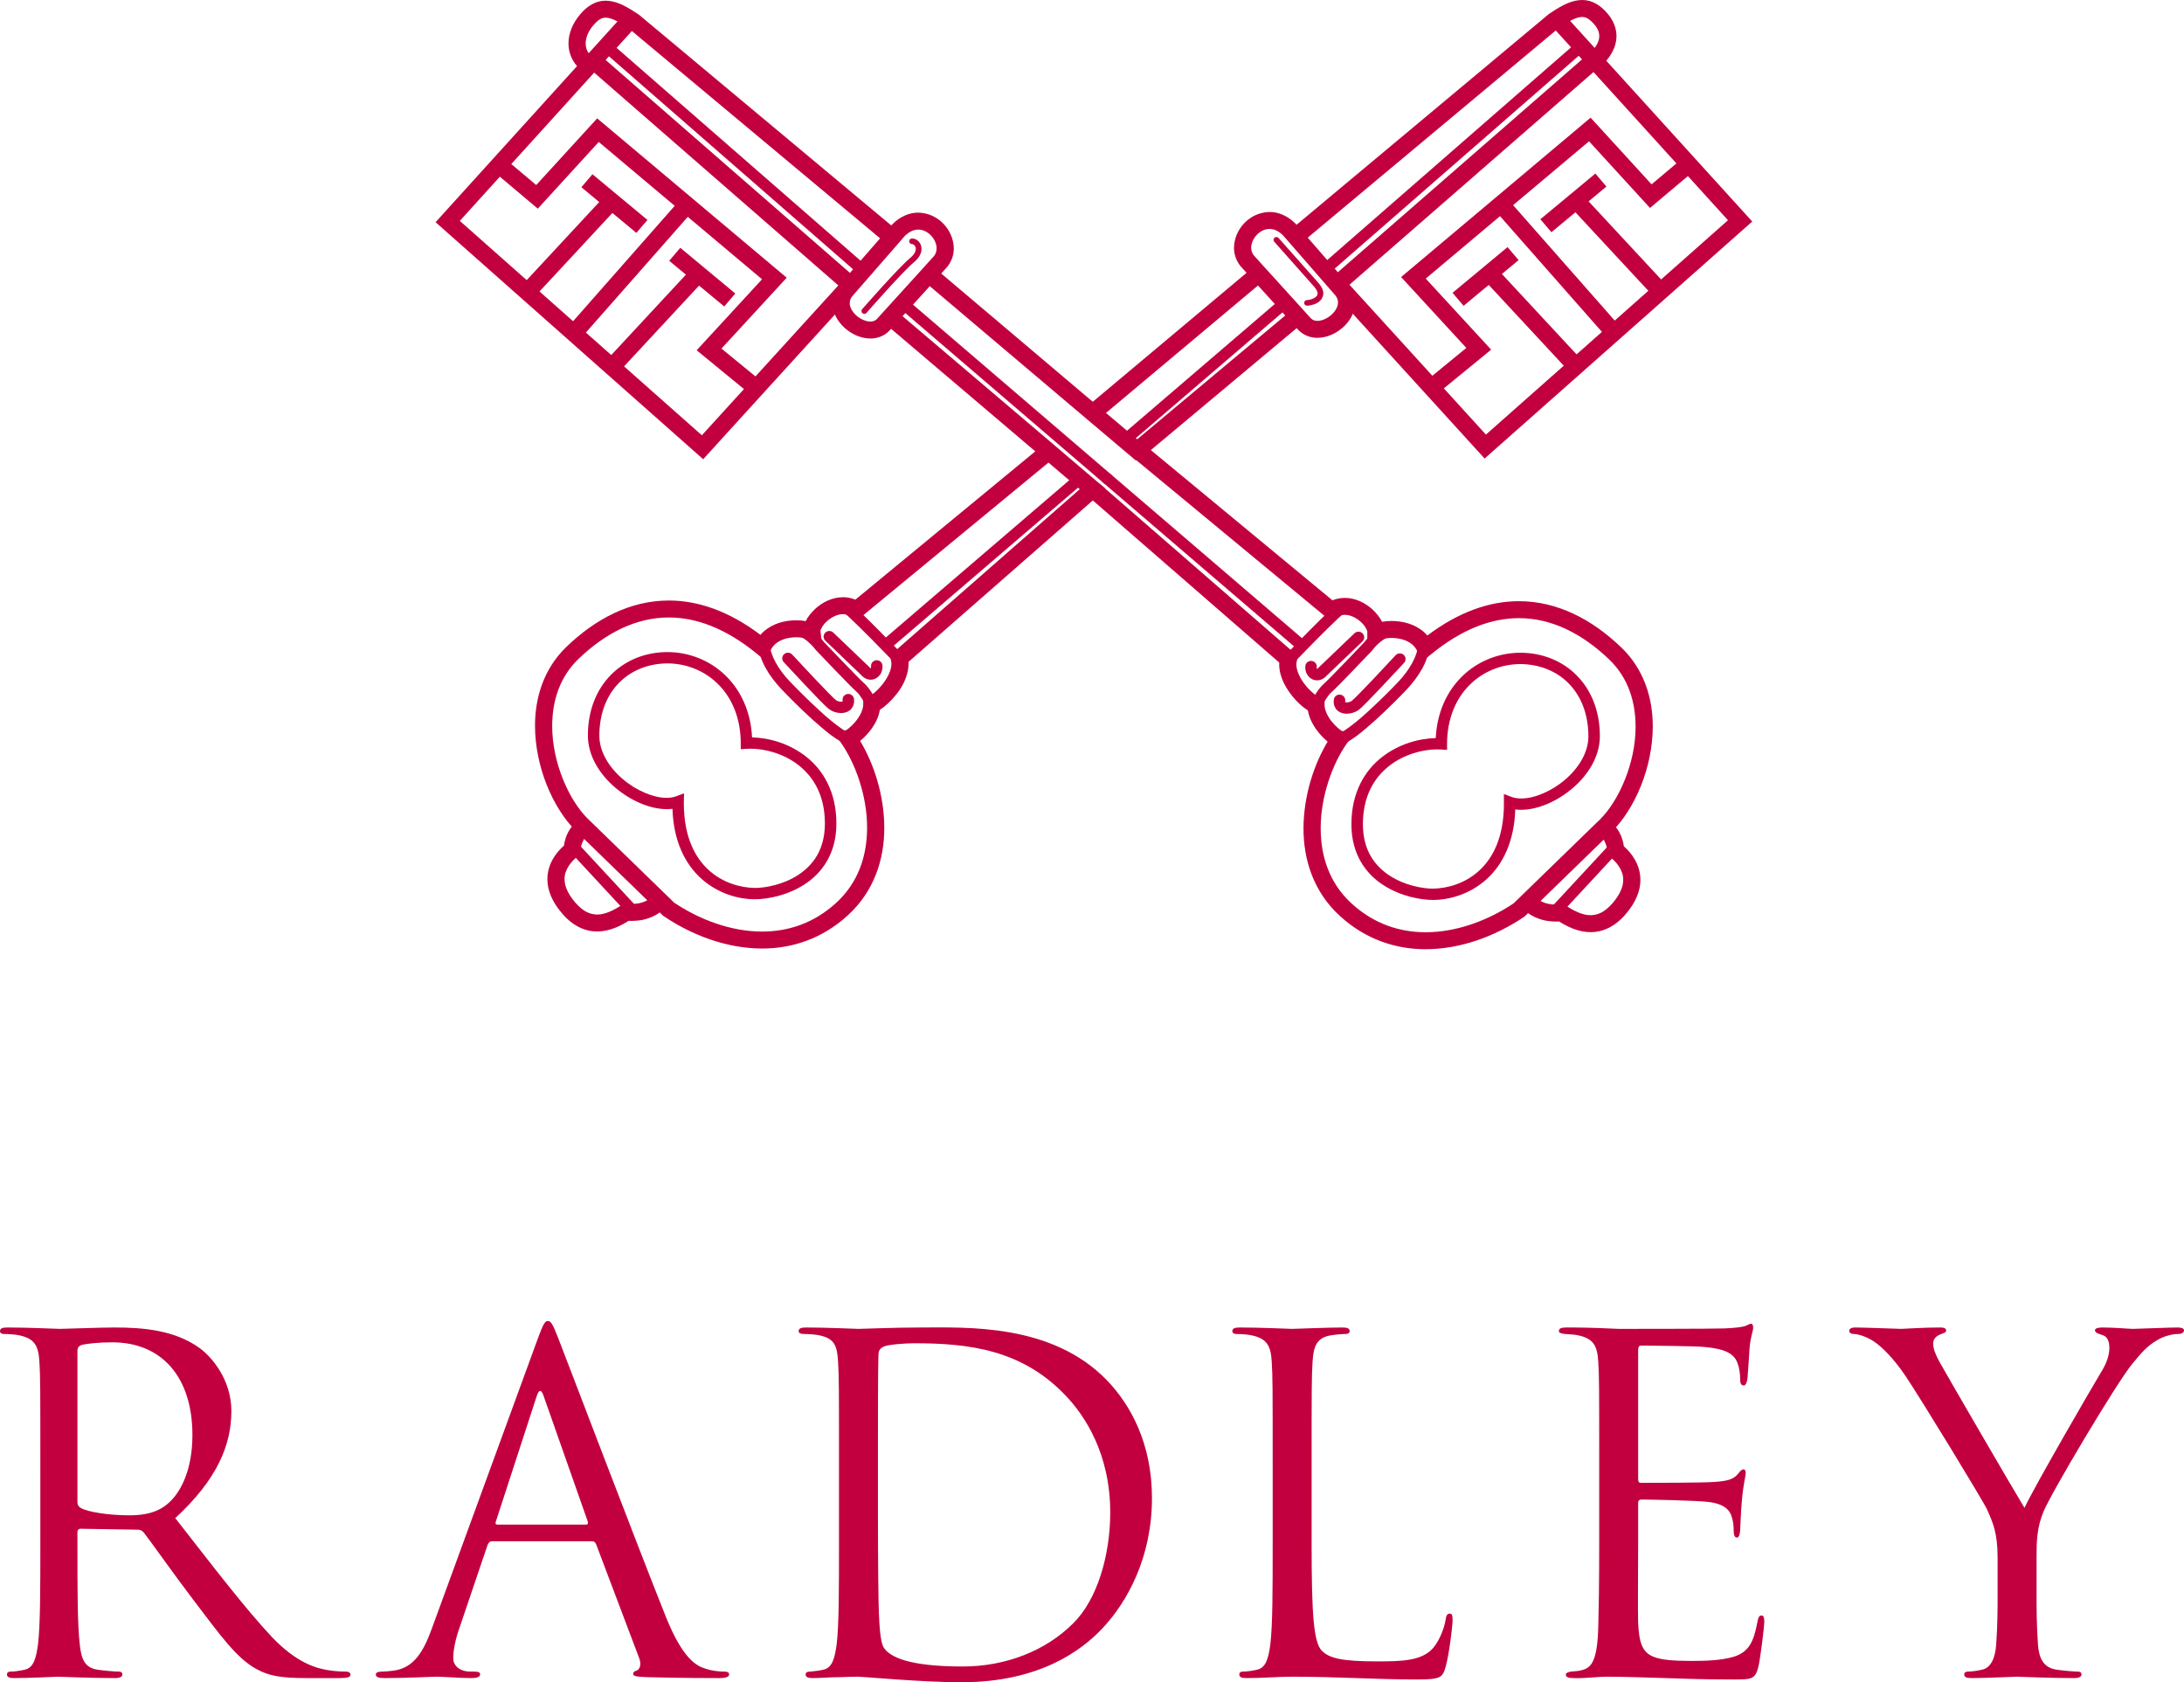 <svg width="155.44px" height="119.707px" viewBox="0 0 155.44 119.707" version="1.1" xmlns="http://www.w3.org/2000/svg" xmlns:xlink="http://www.w3.org/1999/xlink">
    <g id="Page-5" stroke="none" stroke-width="1" fill="none" fill-rule="evenodd">
        <g id="Radley-logo-red" fill="#C20040">
            <g id="Group-103-Copy-3" transform="translate(31, 0)">
                <path d="M23.242,67.496 C20.687,67.493 18.207,66.522 16.245,65.197 L16.2,65.166 L15.563,64.545 L10.126,59.265 L9.996,59.141 C8.35,57.499 7.089,54.593 7.078,51.651 C7.075,49.635 7.703,47.575 9.318,46.025 C11.379,44.042 13.851,42.732 16.604,42.732 C18.69,42.73 20.891,43.491 23.121,45.174 C23.686,44.524 24.534,44.2 25.382,44.15 C25.48,44.142 25.574,44.139 25.666,44.139 C25.893,44.139 26.121,44.158 26.346,44.196 C26.502,43.872 26.749,43.583 27.04,43.307 C27.532,42.868 28.204,42.501 28.995,42.496 C29.187,42.496 29.383,42.52 29.583,42.571 C29.682,42.597 29.78,42.63 29.878,42.67 L43.165,31.721 L43.948,32.647 L30.002,44.14 L29.624,43.897 C29.502,43.819 29.384,43.769 29.269,43.737 C29.176,43.714 29.087,43.703 28.995,43.703 C28.622,43.698 28.188,43.905 27.865,44.199 C27.561,44.452 27.406,44.802 27.394,44.873 L27.492,45.79 L26.593,45.497 C26.286,45.397 25.969,45.346 25.666,45.346 C25.601,45.346 25.538,45.348 25.469,45.354 C24.748,45.398 24.171,45.701 23.907,46.156 C23.881,46.2 23.854,46.252 23.829,46.309 L23.501,47.037 L22.879,46.527 C20.622,44.682 18.527,43.94 16.604,43.939 C14.26,43.938 12.088,45.051 10.171,46.889 C8.84,48.169 8.304,49.867 8.301,51.651 C8.29,54.238 9.492,56.952 10.855,58.281 L10.98,58.401 L16.42,63.685 L16.98,64.23 C18.768,65.432 21.027,66.291 23.242,66.289 C25.084,66.285 26.892,65.717 28.503,64.255 C30.11,62.788 30.71,60.869 30.713,58.902 C30.719,56.607 29.856,54.284 28.875,52.888 L28.347,52.131 L29.211,51.963 C29.213,51.962 29.216,51.96 29.218,51.958 C29.253,51.939 29.311,51.899 29.379,51.846 C29.515,51.74 29.688,51.579 29.85,51.39 C30.181,51.01 30.441,50.515 30.438,50.124 L30.438,50.099 L30.438,49.566 L30.931,49.506 C30.938,49.503 30.946,49.498 30.955,49.493 C31.002,49.468 31.076,49.418 31.16,49.352 C31.33,49.219 31.541,49.017 31.738,48.781 C32.139,48.31 32.453,47.694 32.443,47.239 C32.443,47.155 32.434,47.073 32.415,46.993 L32.335,46.646 L46.431,34.301 L46.5,34.266 L46.507,34.262 L46.801,34.829 L47.184,35.255 L33.662,47.097 C33.665,47.144 33.666,47.192 33.666,47.239 C33.63,48.616 32.633,49.711 31.923,50.296 C31.813,50.375 31.72,50.446 31.623,50.507 C31.446,51.525 30.74,52.283 30.219,52.725 C31.188,54.334 31.933,56.577 31.937,58.902 C31.941,61.104 31.238,63.409 29.332,65.142 C27.502,66.812 25.355,67.496 23.261,67.496 L23.242,67.496 Z" id="Fill-1"></path>
                <path d="M9.023,65.018 C8.277,64.164 7.956,63.321 7.958,62.56 C7.968,61.423 8.622,60.633 9.137,60.172 C9.234,59.485 9.546,58.826 10.131,58.412 L10.792,59.428 C10.67,59.457 10.313,60.101 10.335,60.442 L10.333,60.507 L10.331,60.514 L10.331,60.762 L10.104,60.943 C9.696,61.265 9.17,61.856 9.181,62.56 C9.184,62.988 9.346,63.53 9.953,64.234 C10.553,64.914 11.035,65.068 11.501,65.077 C12.081,65.083 12.719,64.751 13.245,64.404 L13.428,64.285 L13.646,64.307 C13.746,64.318 13.839,64.323 13.928,64.323 C13.98,64.323 14.034,64.32 14.105,64.317 C14.647,64.291 15.035,64.142 15.473,63.776 L16.274,64.688 C15.667,65.215 14.938,65.5 14.165,65.522 C14.09,65.527 14.011,65.53 13.928,65.53 C13.866,65.53 13.803,65.528 13.739,65.525 C13.174,65.877 12.418,66.277 11.501,66.283 C11.493,66.283 11.484,66.283 11.476,66.283 C10.659,66.283 9.771,65.898 9.023,65.018" id="Fill-3"></path>
                <polygon id="Fill-5" points="46.256 29.027 46.378 28.923 58.118 19.08 58.91 20 47.173 29.84 47.055 29.941"></polygon>
                <polygon id="Fill-7" points="49.592 31.546 60.753 22.214 61.543 23.135 50.382 32.468"></polygon>
                <path d="M58.45,16.71 C58.196,16.972 58.047,17.327 58.049,17.626 C58.053,17.864 58.123,18.067 58.326,18.273 L58.341,18.287 L59.046,19.069 L60.919,21.129 L61.799,22.1 L62.292,22.645 C62.422,22.777 62.555,22.827 62.763,22.832 C63.05,22.838 63.457,22.675 63.755,22.405 C64.06,22.137 64.233,21.794 64.228,21.522 C64.226,21.372 64.189,21.228 64.072,21.056 L63.911,20.868 L63.689,20.617 L62.805,19.6 L60.744,17.237 L60.314,16.742 C59.945,16.391 59.634,16.293 59.355,16.29 L59.352,16.29 C59.03,16.29 58.702,16.446 58.45,16.71 M61.388,23.459 L60.888,22.905 L60.007,21.935 L58.134,19.873 L57.45,19.115 C57.024,18.693 56.822,18.145 56.827,17.626 C56.849,16.321 57.914,15.116 59.355,15.083 C59.982,15.08 60.641,15.353 61.193,15.902 L61.21,15.92 L61.673,16.45 L63.732,18.813 L64.614,19.828 L64.838,20.081 L64.377,20.478 L64.843,20.088 L65.038,20.314 L65.055,20.337 C65.322,20.703 65.453,21.122 65.452,21.522 C65.445,22.249 65.065,22.864 64.573,23.303 C64.075,23.74 63.442,24.034 62.763,24.039 C62.757,24.039 62.75,24.039 62.743,24.039 C62.272,24.039 61.765,23.862 61.388,23.459" id="Fill-9"></path>
                <path d="M61.063,16.174 L79.224,1.007 L79.255,0.986 C79.32,0.943 79.392,0.894 79.465,0.846 C80.228,0.344 80.88,0.009 81.605,6.90503556e-05 C82.302,-0.006 82.913,0.375 83.392,0.943 C83.829,1.443 84.051,2.015 84.048,2.566 C84.041,3.448 83.54,4.167 82.948,4.703 L82.123,3.811 C82.573,3.408 82.832,2.949 82.824,2.566 C82.822,2.319 82.743,2.057 82.462,1.727 C82.079,1.299 81.86,1.213 81.605,1.208 C81.325,1.199 80.839,1.382 80.139,1.854 C80.091,1.884 80.033,1.924 79.965,1.97 L61.853,17.095 L61.063,16.174 Z" id="Fill-11"></path>
                <polygon id="Fill-13" points="70.434 27.984 63.947 20.861 64.856 20.054 71.344 27.177 74.757 30.926 83.461 23.22 91.984 15.671 88.731 12.088 82.016 4.69 82.006 4.679 81.089 3.67 79.364 1.77 79.364 1.771 80.275 0.964 82 2.863 82.929 3.886 82.938 3.898 89.642 11.282 93.711 15.763 84.277 24.118 74.663 32.629"></polygon>
                <polygon id="Fill-16" points="70.678 26.955 73.362 24.758 68.719 19.714 75.427 14.075 82.207 8.373 86.546 13.118 88.732 11.278 89.526 12.197 86.434 14.798 82.096 10.054 76.22 14.994 70.473 19.825 75.128 24.881 71.459 27.884"></polygon>
                <polygon id="Fill-18" points="83.407 24.065 75.369 14.937 75.263 14.821 76.173 14.014 76.285 14.138 84.336 23.28 84.401 23.356 84.402 23.356 83.466 24.134"></polygon>
                <polygon id="Fill-20" points="72.379 20.837 76.295 17.585 77.082 18.509 73.168 21.761"></polygon>
                <polygon id="Fill-22" points="78.63 15.601 80.788 13.811 82.545 12.35 83.333 13.274 81.575 14.735 79.418 16.525"></polygon>
                <polygon id="Fill-24" points="74.724 20.025 75.626 19.209 81.596 25.635 80.694 26.451"></polygon>
                <polygon id="Fill-26" points="80.729 14.678 80.448 14.373 81.353 13.561 81.632 13.864 87.318 19.986 86.416 20.801"></polygon>
                <polygon id="Fill-28" points="63.956 19.598 81.967 3.904 82.777 4.81 64.765 20.504"></polygon>
                <path d="M17.671,57.05 C17.67,57.095 17.67,57.143 17.67,57.193 C17.691,61.842 20.709,63.155 22.727,63.185 C23.446,63.188 24.74,62.957 25.796,62.269 C26.854,61.575 27.702,60.488 27.71,58.606 C27.706,56.593 26.908,55.302 25.853,54.463 C24.798,53.627 23.45,53.275 22.421,53.276 C22.33,53.276 22.241,53.28 22.154,53.285 L21.721,53.312 L21.721,52.884 C21.709,49.261 19.191,47.217 16.506,47.206 C13.81,47.223 11.675,49.113 11.656,52.333 C11.652,53.487 12.346,54.606 13.322,55.436 C14.29,56.268 15.53,56.779 16.444,56.773 C16.699,56.773 16.928,56.736 17.119,56.664 L17.685,56.453 L17.671,57.05 Z M18.897,62.508 C17.772,61.491 16.935,59.874 16.86,57.552 C16.724,57.57 16.585,57.578 16.444,57.578 C15.247,57.572 13.89,56.978 12.788,56.045 C11.694,55.112 10.845,53.81 10.841,52.333 C10.84,50.535 11.466,49.041 12.497,48.006 C13.527,46.97 14.953,46.4 16.506,46.401 C18.064,46.401 19.575,47.008 20.696,48.127 C21.74,49.169 22.436,50.655 22.526,52.473 C23.713,52.497 25.163,52.892 26.362,53.834 C27.597,54.8 28.532,56.374 28.526,58.606 C28.534,60.748 27.483,62.152 26.243,62.943 C25.001,63.741 23.6,63.987 22.727,63.99 C21.539,63.989 20.079,63.579 18.897,62.508 L18.897,62.508 Z" id="Fill-30"></path>
                <path d="M26.81,51.188 C25.896,50.358 25.005,49.451 24.595,49.018 C23.762,48.126 23.013,46.983 22.996,45.907 C22.996,45.884 22.996,45.865 22.997,45.846 L22.997,45.847 L23.812,45.878 C23.812,45.889 23.812,45.898 23.812,45.907 C23.794,46.58 24.428,47.682 25.191,48.468 C25.588,48.888 26.472,49.787 27.363,50.596 C28.229,51.403 29.219,52.131 29.462,52.152 L29.295,52.94 C28.6,52.766 27.752,52.02 26.81,51.188" id="Fill-32"></path>
                <path d="M30.688,50.307 C30.565,50.057 30.187,49.403 29.971,49.231 C29.517,48.839 27.089,46.279 27.079,46.269 L27.059,46.248 L27.045,46.231 C27.045,46.231 27.001,46.17 26.911,46.065 C26.82,45.962 26.688,45.821 26.531,45.684 C26.216,45.404 25.8,45.165 25.465,45.173 L25.465,45.142 L25.468,45.172 L25.394,44.371 C25.436,44.367 25.458,44.368 25.465,44.368 C26.677,44.414 27.495,45.501 27.672,45.72 L27.673,45.719 C27.675,45.721 28.288,46.365 28.952,47.054 C29.61,47.738 30.343,48.487 30.507,48.624 C30.927,49 31.259,49.657 31.419,49.951 C31.453,50.022 31.474,50.068 31.475,50.07 L30.732,50.402 C30.732,50.402 30.713,50.361 30.688,50.307" id="Fill-34"></path>
                <path d="M31.734,46.201 C30.857,45.296 29.416,43.859 29.13,43.653 L29.619,43.008 C30.05,43.333 31.415,44.713 32.321,45.641 C32.775,46.101 33.098,46.436 33.099,46.438 L32.508,46.992 C32.507,46.991 32.188,46.66 31.734,46.201" id="Fill-36"></path>
                <path d="M28.031,50.482 C27.753,50.275 27.096,49.582 26.377,48.826 C25.673,48.082 24.968,47.319 24.782,47.121 L24.782,47.121 C24.628,46.96 24.638,46.704 24.802,46.553 C24.967,46.402 25.226,46.411 25.379,46.574 C25.572,46.778 26.272,47.535 26.973,48.277 C27.658,49.007 28.406,49.766 28.507,49.828 C28.576,49.881 28.747,49.939 28.861,49.935 C28.917,49.936 28.956,49.925 28.967,49.919 C28.969,49.912 28.972,49.899 28.972,49.874 C28.972,49.861 28.971,49.842 28.969,49.821 C28.947,49.599 29.111,49.402 29.335,49.381 C29.559,49.36 29.758,49.52 29.781,49.742 C29.785,49.784 29.787,49.828 29.787,49.874 C29.793,50.136 29.674,50.401 29.476,50.549 C29.28,50.698 29.06,50.739 28.861,50.74 C28.557,50.737 28.272,50.648 28.031,50.482" id="Fill-38"></path>
                <path d="M30.286,48.027 L27.741,45.591 C27.579,45.436 27.575,45.182 27.732,45.023 C27.888,44.863 28.147,44.859 28.308,45.014 L30.89,47.484 L30.906,47.504 C30.957,47.561 30.967,47.561 30.969,47.56 C30.969,47.559 30.969,47.559 30.97,47.56 L30.968,47.555 C30.977,47.544 30.996,47.515 30.996,47.454 C30.996,47.442 30.996,47.43 30.995,47.419 C30.974,47.198 31.14,47.002 31.364,46.982 C31.589,46.963 31.786,47.126 31.807,47.347 C31.811,47.384 31.811,47.419 31.811,47.454 C31.811,47.928 31.466,48.362 30.97,48.365 L30.965,48.365 C30.709,48.365 30.46,48.234 30.286,48.027" id="Fill-40"></path>
                <path d="M63.178,19.288 C63.029,19.121 63.045,18.867 63.214,18.72 L81.25,2.99 C81.418,2.842 81.676,2.857 81.825,3.024 C81.975,3.191 81.959,3.445 81.791,3.593 L63.755,19.323 C63.677,19.39 63.58,19.423 63.485,19.423 C63.372,19.423 63.259,19.378 63.178,19.288" id="Fill-42"></path>
                <path d="M48.835,31.506 C48.688,31.338 48.706,31.084 48.876,30.938 L59.942,21.45 C60.112,21.304 60.371,21.322 60.518,21.49 C60.665,21.657 60.647,21.911 60.477,22.057 L49.41,31.546 C49.333,31.612 49.238,31.645 49.143,31.645 C49.029,31.645 48.916,31.598 48.835,31.506" id="Fill-44"></path>
                <path d="M31.799,46.11 C31.65,45.942 31.669,45.688 31.839,45.542 L45.617,33.729 L45.641,33.709 C45.814,33.567 46.072,33.591 46.215,33.762 C46.359,33.933 46.335,34.187 46.162,34.328 L46.144,34.342 L32.374,46.149 C32.297,46.216 32.201,46.248 32.107,46.248 C31.992,46.248 31.879,46.201 31.799,46.11" id="Fill-46"></path>
                <path d="M13.893,65.264 L13.827,65.192 L9.676,60.717 L9.676,60.717 C9.524,60.553 9.535,60.299 9.701,60.148 C9.867,59.998 10.125,60.01 10.278,60.173 L14.432,64.651 L14.502,64.728 C14.651,64.894 14.637,65.148 14.469,65.296 C14.391,65.365 14.294,65.399 14.197,65.399 C14.085,65.399 13.973,65.353 13.893,65.264" id="Fill-48"></path>
                <path d="M61.821,21.553 C61.821,21.441 61.912,21.351 62.024,21.351 C62.119,21.353 62.344,21.31 62.511,21.221 C62.686,21.128 62.779,21.021 62.778,20.887 C62.779,20.786 62.724,20.621 62.523,20.392 C61.683,19.44 59.692,17.201 59.689,17.198 C59.616,17.115 59.623,16.988 59.708,16.914 C59.792,16.842 59.921,16.849 59.996,16.933 C59.996,16.933 61.99,19.173 62.832,20.128 C63.067,20.398 63.184,20.648 63.185,20.887 C63.134,21.591 62.347,21.739 62.024,21.754 C61.912,21.754 61.821,21.663 61.821,21.553" id="Fill-50"></path>
                <path d="M64.378,65.191 C62.471,63.457 61.769,61.153 61.773,58.95 C61.777,56.627 62.52,54.384 63.491,52.774 C63.31,52.625 63.117,52.439 62.927,52.217 C62.564,51.79 62.201,51.231 62.085,50.554 C61.989,50.493 61.897,50.422 61.789,50.344 C61.543,50.151 61.279,49.898 61.028,49.598 C60.533,48.995 60.054,48.207 60.044,47.288 C60.044,47.241 60.046,47.194 60.048,47.147 L46.525,35.389 L47.333,34.484 L61.379,46.695 L61.294,47.049 C61.276,47.121 61.267,47.201 61.267,47.288 C61.26,47.714 61.53,48.282 61.898,48.739 C62.214,49.156 62.655,49.493 62.771,49.553 L63.272,49.614 L63.272,50.148 L63.272,50.163 C63.271,50.539 63.497,50.996 63.801,51.366 C64.052,51.689 64.399,51.953 64.495,52.011 L65.365,52.18 L64.835,52.937 C63.853,54.332 62.991,56.656 62.996,58.95 C63,60.918 63.6,62.837 65.207,64.303 C66.818,65.766 68.626,66.333 70.467,66.337 C72.682,66.34 74.94,65.481 76.728,64.28 L77.291,63.733 L82.734,58.445 L82.849,58.336 C84.216,57 85.419,54.285 85.408,51.697 C85.405,49.913 84.87,48.217 83.54,46.938 C81.622,45.099 79.449,43.986 77.107,43.987 C75.183,43.988 73.088,44.729 70.832,46.575 L70.21,47.083 L69.882,46.357 C69.857,46.301 69.83,46.248 69.802,46.202 C69.54,45.749 68.963,45.446 68.23,45.401 C68.171,45.396 68.109,45.395 68.043,45.395 C67.741,45.395 67.425,45.446 67.117,45.546 L66.314,45.807 L66.314,44.972 L66.314,44.934 C66.329,44.916 66.176,44.524 65.845,44.247 C65.521,43.953 65.087,43.746 64.714,43.751 C64.625,43.751 64.534,43.762 64.449,43.784 C64.327,43.817 64.209,43.867 64.087,43.945 L63.707,44.188 L49.672,32.579 L50.457,31.653 L63.834,42.718 C63.932,42.678 64.032,42.645 64.133,42.618 C64.328,42.568 64.523,42.544 64.714,42.544 C65.505,42.549 66.177,42.916 66.67,43.355 C66.961,43.632 67.207,43.92 67.362,44.244 C67.589,44.207 67.817,44.187 68.043,44.187 C68.136,44.187 68.23,44.19 68.317,44.197 C69.176,44.248 70.027,44.573 70.589,45.222 C72.82,43.539 75.02,42.778 77.107,42.779 C79.859,42.78 82.33,44.091 84.392,46.073 C86.008,47.622 86.634,49.681 86.632,51.697 C86.621,54.64 85.358,57.547 83.707,59.197 L83.588,59.31 L78.149,64.594 L77.511,65.214 L77.466,65.245 C75.503,66.571 73.023,67.542 70.467,67.545 L70.452,67.545 C68.357,67.545 66.207,66.861 64.378,65.191" id="Fill-52"></path>
                <path d="M82.206,66.332 C81.288,66.325 80.532,65.924 79.966,65.572 C79.898,65.575 79.829,65.578 79.759,65.578 C79.685,65.578 79.614,65.575 79.561,65.571 C78.774,65.548 78.041,65.264 77.436,64.734 L78.24,63.826 C78.671,64.189 79.064,64.34 79.62,64.366 C79.666,64.368 79.713,64.37 79.759,64.37 C79.853,64.37 79.959,64.364 80.073,64.355 L80.284,64.336 L80.462,64.452 C80.988,64.799 81.626,65.132 82.206,65.124 C82.674,65.116 83.156,64.962 83.759,64.282 C84.363,63.579 84.526,63.035 84.528,62.609 C84.539,61.905 84.015,61.313 83.606,60.991 L83.379,60.809 L83.379,60.565 L83.377,60.554 L83.375,60.491 C83.398,60.151 83.043,59.509 82.919,59.476 L83.579,58.461 C84.165,58.875 84.476,59.533 84.574,60.22 C85.089,60.682 85.743,61.472 85.752,62.609 C85.754,63.369 85.432,64.212 84.689,65.067 C83.939,65.946 83.05,66.332 82.232,66.332 L82.206,66.332 Z" id="Fill-54"></path>
                <polygon id="Fill-56" points="49.637 32.598 49.545 32.518 48.672 31.781 46.376 29.841 34.8 20.047 35.595 19.13 47.171 28.925 49.467 30.864 50.345 31.605 50.439 31.686 50.642 31.859 50.643 31.859 49.845 32.774"></polygon>
                <polygon id="Fill-58" points="46.539 35.394 46.379 35.261 45.478 34.496 43.219 32.573 32.164 23.181 32.962 22.266 44.017 31.658 46.275 33.581 47.172 34.342 47.335 34.477 47.648 34.747 47.649 34.747 46.846 35.657"></polygon>
                <path d="M29.478,21.569 C29.473,21.842 29.647,22.185 29.952,22.454 C30.25,22.723 30.657,22.886 30.946,22.88 C31.154,22.876 31.287,22.825 31.409,22.704 L31.912,22.147 L32.793,21.177 L34.663,19.118 L35.371,18.334 L35.384,18.32 C35.587,18.116 35.657,17.913 35.661,17.674 C35.663,17.375 35.514,17.019 35.26,16.757 C35.007,16.492 34.679,16.336 34.356,16.337 C34.075,16.341 33.764,16.437 33.397,16.79 L32.966,17.286 L30.906,19.649 L30.018,20.666 L29.798,20.918 L29.334,20.526 L29.796,20.921 L29.632,21.107 C29.516,21.278 29.48,21.422 29.478,21.569 L29.478,21.569 Z M30.946,24.088 C30.266,24.082 29.633,23.788 29.134,23.351 C28.642,22.912 28.26,22.297 28.255,21.569 C28.254,21.169 28.385,20.751 28.652,20.385 L28.669,20.361 L28.687,20.34 L28.871,20.131 L28.871,20.131 L29.09,19.878 L29.979,18.861 L32.038,16.499 L32.502,15.967 L32.517,15.952 C33.068,15.4 33.728,15.126 34.356,15.13 C35.797,15.163 36.86,16.369 36.884,17.674 C36.887,18.192 36.687,18.742 36.26,19.163 L35.575,19.922 L33.704,21.983 L32.823,22.952 L32.311,23.519 C31.943,23.911 31.435,24.089 30.962,24.088 L30.946,24.088 Z" id="Fill-60"></path>
                <path d="M13.738,2.012 C13.667,1.963 13.603,1.92 13.531,1.877 C12.855,1.425 12.378,1.248 12.105,1.257 C11.851,1.262 11.632,1.347 11.248,1.776 C10.849,2.236 10.684,2.701 10.684,3.088 C10.687,3.457 10.819,3.765 11.11,4.031 L10.287,4.924 C9.747,4.444 9.457,3.775 9.461,3.088 C9.461,2.362 9.765,1.629 10.319,0.991 C10.798,0.425 11.409,0.043 12.105,0.049 C12.819,0.058 13.46,0.385 14.186,0.858 C14.293,0.921 14.384,0.986 14.466,1.042 L14.491,1.06 L32.648,16.222 L32.649,16.222 L31.858,17.143 L13.738,2.012 Z" id="Fill-62"></path>
                <polygon id="Fill-64" points="9.434 24.166 0 15.812 4.065 11.327 10.461 4.271 10.781 3.914 11.698 2.904 13.313 1.122 14.226 1.927 12.61 3.71 11.694 4.717 11.374 5.073 4.976 12.132 1.726 15.718 10.25 23.267 18.953 30.974 22.367 27.226 28.854 20.103 29.764 20.909 23.276 28.032 19.047 32.678"></polygon>
                <polygon id="Fill-67" points="18.583 24.925 23.236 19.873 17.49 15.042 11.614 10.102 7.276 14.848 4.185 12.245 4.978 11.326 7.164 13.167 11.503 8.422 18.284 14.123 24.992 19.762 20.349 24.803 23.033 27.003 22.251 27.932"></polygon>
                <polygon id="Fill-69" points="9.308 23.405 9.381 23.321 17.432 14.179 17.538 14.063 18.449 14.869 18.349 14.978 10.311 24.105 10.245 24.181 10.245 24.182"></polygon>
                <polygon id="Fill-71" points="16.629 18.557 17.417 17.634 21.332 20.885 20.544 21.809"></polygon>
                <polygon id="Fill-73" points="12.135 14.782 10.378 13.322 11.166 12.399 12.924 13.859 15.08 15.65 15.081 15.65 14.293 16.573"></polygon>
                <polygon id="Fill-75" points="12.115 25.684 18.085 19.257 18.987 20.072 13.017 26.499"></polygon>
                <polygon id="Fill-77" points="6.394 20.033 12.076 13.915 12.358 13.609 12.358 13.61 13.264 14.421 12.98 14.729 7.296 20.85"></polygon>
                <polygon id="Fill-79" points="10.934 4.858 11.743 3.953 29.755 19.647 28.945 20.552"></polygon>
                <path d="M67.857,54.511 C66.802,55.35 66.005,56.641 66,58.654 C66.008,60.536 66.857,61.623 67.915,62.317 C68.97,63.005 70.264,63.237 70.984,63.234 C73.001,63.204 76.015,61.891 76.037,57.237 C76.037,57.189 76.036,57.138 76.036,57.085 L76.036,56.502 L76.588,56.709 C76.78,56.781 77.009,56.819 77.268,56.819 C78.182,56.825 79.421,56.314 80.388,55.483 C81.362,54.653 82.053,53.534 82.05,52.381 C82.032,49.161 79.9,47.272 77.206,47.254 C74.518,47.266 72.002,49.31 71.99,52.932 L71.99,53.361 L71.556,53.333 C71.469,53.328 71.38,53.325 71.29,53.326 L71.279,53.326 C70.25,53.326 68.909,53.679 67.857,54.511 M67.468,62.991 C66.228,62.2 65.176,60.796 65.184,58.654 C65.18,56.423 66.114,54.848 67.348,53.882 C68.547,52.941 69.997,52.545 71.184,52.522 C71.275,50.703 71.971,49.217 73.015,48.176 C74.135,47.056 75.647,46.449 77.206,46.449 C78.758,46.448 80.182,47.018 81.212,48.055 C82.242,49.09 82.867,50.584 82.866,52.381 C82.862,53.858 82.014,55.159 80.921,56.091 C79.821,57.025 78.465,57.618 77.268,57.625 C77.125,57.625 76.984,57.615 76.846,57.597 C76.77,59.921 75.935,61.538 74.812,62.556 C73.63,63.626 72.172,64.037 70.984,64.039 C70.112,64.036 68.71,63.788 67.468,62.991" id="Fill-81"></path>
                <path d="M64.248,52.2 C64.492,52.18 65.483,51.452 66.348,50.644 C67.24,49.835 68.123,48.936 68.52,48.516 C69.281,47.73 69.916,46.627 69.899,45.954 L69.899,45.921 L70.714,45.899 C70.714,45.922 70.714,45.939 70.714,45.954 C70.697,47.031 69.949,48.174 69.116,49.066 C68.705,49.5 67.816,50.405 66.901,51.236 C65.959,52.069 65.111,52.815 64.416,52.988 L64.248,52.2 Z" id="Fill-83"></path>
                <path d="M62.236,50.118 C62.237,50.117 62.258,50.071 62.295,49.992 C62.448,49.705 62.779,49.049 63.205,48.673 C63.367,48.535 64.101,47.786 64.759,47.102 C65.423,46.414 66.035,45.769 66.037,45.767 L66.039,45.769 C66.215,45.551 67.033,44.462 68.245,44.417 C68.251,44.417 68.276,44.416 68.313,44.418 L68.246,45.221 L68.245,45.221 C67.74,45.195 67.065,45.789 66.799,46.113 C66.709,46.218 66.665,46.278 66.665,46.279 L66.65,46.297 L66.632,46.318 C66.621,46.328 64.194,48.887 63.739,49.282 C63.521,49.452 63.142,50.106 63.03,50.344 C62.998,50.41 62.979,50.45 62.979,50.45 L62.979,50.451 L62.236,50.118 Z" id="Fill-85"></path>
                <path d="M60.612,46.486 C60.613,46.485 60.935,46.15 61.387,45.692 C62.296,44.761 63.662,43.381 64.091,43.058 L64.092,43.058 L64.581,43.701 C64.294,43.907 62.854,45.344 61.973,46.251 C61.523,46.708 61.203,47.039 61.203,47.041 L60.612,46.486 Z" id="Fill-87"></path>
                <path d="M64.234,50.597 C64.036,50.45 63.916,50.184 63.922,49.922 C63.922,49.874 63.924,49.823 63.935,49.766 C63.969,49.547 64.178,49.397 64.4,49.432 C64.623,49.467 64.774,49.673 64.74,49.892 C64.738,49.901 64.736,49.911 64.736,49.922 C64.736,49.945 64.74,49.959 64.741,49.965 C64.746,49.967 64.753,49.97 64.764,49.974 C64.782,49.979 64.81,49.984 64.848,49.984 C64.964,49.987 65.135,49.93 65.203,49.877 C65.304,49.814 66.052,49.055 66.737,48.325 C67.439,47.584 68.138,46.827 68.332,46.622 L68.333,46.622 C68.485,46.46 68.743,46.45 68.908,46.602 C69.072,46.753 69.082,47.007 68.928,47.17 C68.743,47.367 68.039,48.13 67.335,48.874 C66.615,49.63 65.958,50.324 65.68,50.531 C65.439,50.696 65.153,50.785 64.848,50.788 C64.65,50.787 64.429,50.746 64.234,50.597" id="Fill-89"></path>
                <path d="M62.74,48.411 C62.246,48.409 61.898,47.977 61.898,47.503 C61.898,47.466 61.899,47.422 61.907,47.372 C61.94,47.153 62.147,47 62.37,47.034 C62.593,47.066 62.746,47.27 62.713,47.491 C62.714,47.491 62.713,47.493 62.713,47.503 C62.713,47.562 62.731,47.59 62.742,47.601 L62.74,47.605 C62.742,47.603 62.755,47.607 62.806,47.55 L62.819,47.533 L65.402,45.062 L65.403,45.062 C65.564,44.908 65.822,44.912 65.979,45.071 C66.136,45.231 66.131,45.485 65.97,45.64 L63.419,48.081 C63.245,48.284 62.997,48.411 62.745,48.411 L62.74,48.411 Z" id="Fill-91"></path>
                <path d="M29.957,19.371 L11.921,3.641 C11.752,3.493 11.737,3.239 11.885,3.072 C12.034,2.906 12.292,2.89 12.461,3.038 L30.496,18.768 C30.665,18.915 30.681,19.169 30.532,19.335 C30.452,19.426 30.339,19.471 30.227,19.471 C30.13,19.471 30.034,19.438 29.957,19.371" id="Fill-93"></path>
                <path d="M47.543,34.371 L33.233,22.105 C33.064,21.96 33.045,21.706 33.193,21.538 C33.34,21.37 33.598,21.352 33.768,21.498 L48.077,33.763 C48.248,33.909 48.266,34.163 48.117,34.331 C48.037,34.423 47.923,34.47 47.809,34.47 C47.715,34.47 47.62,34.437 47.543,34.371" id="Fill-95"></path>
                <path d="M61.337,46.198 L47.542,34.371 C47.373,34.225 47.355,33.971 47.501,33.803 C47.65,33.635 47.907,33.618 48.077,33.763 L61.872,45.59 C62.042,45.735 62.06,45.99 61.912,46.158 C61.832,46.25 61.719,46.296 61.605,46.296 C61.51,46.296 61.415,46.264 61.337,46.198" id="Fill-97"></path>
                <path d="M79.243,65.345 C79.074,65.196 79.06,64.942 79.209,64.776 L79.282,64.697 L83.433,60.222 C83.586,60.058 83.843,60.047 84.009,60.196 C84.175,60.347 84.187,60.601 84.036,60.765 L79.887,65.236 L79.819,65.313 C79.737,65.402 79.626,65.447 79.514,65.447 C79.416,65.447 79.32,65.414 79.243,65.345" id="Fill-99"></path>
                <path d="M30.383,22.284 C30.297,22.211 30.288,22.084 30.362,22 C30.368,21.995 32.933,19.058 33.782,18.355 C34.095,18.096 34.179,17.869 34.179,17.71 C34.179,17.492 34.016,17.371 33.913,17.371 C33.8,17.371 33.709,17.281 33.709,17.17 C33.709,17.059 33.8,16.968 33.913,16.968 C34.279,16.974 34.586,17.293 34.587,17.71 C34.588,18.017 34.42,18.355 34.044,18.665 C33.262,19.305 30.673,22.259 30.671,22.263 C30.63,22.309 30.573,22.333 30.516,22.333 C30.468,22.333 30.421,22.317 30.383,22.284" id="Fill-101"></path>
            </g>
            <g id="Group-28" transform="translate(0, 94)" fill-rule="nonzero">
                <path d="M2.871,15.84 C2.871,19.008 2.871,21.615 2.706,23.001 C2.574,23.958 2.409,24.684 1.749,24.816 C1.452,24.882 1.056,24.948 0.759,24.948 C0.561,24.948 0.495,25.047 0.495,25.146 C0.495,25.344 0.66,25.41 1.023,25.41 C2.013,25.41 4.092,25.311 4.125,25.311 C4.29,25.311 6.369,25.41 8.184,25.41 C8.547,25.41 8.712,25.311 8.712,25.146 C8.712,25.047 8.646,24.948 8.448,24.948 C8.151,24.948 7.425,24.882 6.963,24.816 C5.973,24.684 5.775,23.958 5.676,23.001 C5.511,21.615 5.511,19.008 5.511,15.84 L5.511,15.048 C5.511,14.883 5.577,14.784 5.742,14.784 L9.801,14.85 C9.999,14.85 10.098,14.916 10.23,15.048 C10.89,15.906 12.441,18.117 13.827,19.932 C15.708,22.407 16.863,24.024 18.282,24.783 C19.14,25.245 19.965,25.41 21.813,25.41 L24.156,25.41 C24.75,25.41 24.948,25.344 24.948,25.146 C24.948,25.047 24.816,24.948 24.651,24.948 C24.453,24.948 23.991,24.948 23.364,24.849 C22.539,24.717 21.12,24.354 19.338,22.473 C17.424,20.427 15.18,17.49 12.474,14.025 C15.444,11.286 16.467,8.844 16.467,6.402 C16.467,4.125 15.015,2.508 14.19,1.914 C12.441,0.66 10.23,0.462 8.151,0.462 C7.128,0.462 4.62,0.561 4.257,0.561 C4.092,0.561 2.013,0.462 0.528,0.462 C0.165,0.462 0,0.528 0,0.726 C0,0.858 0.132,0.924 0.264,0.924 C0.561,0.924 1.122,0.957 1.386,1.023 C2.475,1.254 2.739,1.782 2.805,2.904 C2.871,3.96 2.871,4.884 2.871,10.032 L2.871,15.84 Z M5.511,2.112 C5.511,1.914 5.61,1.782 5.775,1.716 C6.105,1.617 6.996,1.518 7.986,1.518 C11.517,1.518 13.695,3.993 13.695,8.118 C13.695,10.626 12.837,12.408 11.682,13.2 C10.923,13.728 9.999,13.827 9.207,13.827 C7.755,13.827 6.237,13.596 5.742,13.299 C5.577,13.2 5.511,13.068 5.511,12.903 L5.511,2.112 Z" id="Shape"></path>
                <path d="M42.126,15.675 C42.291,15.675 42.357,15.741 42.423,15.873 L45.492,23.991 C45.69,24.519 45.492,24.816 45.294,24.882 C45.162,24.915 45.063,24.981 45.063,25.113 C45.063,25.311 45.426,25.311 46.053,25.344 C48.33,25.41 50.739,25.41 51.234,25.41 C51.597,25.41 51.894,25.344 51.894,25.146 C51.894,24.981 51.729,24.948 51.531,24.948 C51.267,24.948 50.739,24.915 50.244,24.75 C49.551,24.552 48.594,24.024 47.406,21.087 C45.393,16.071 40.212,2.442 39.717,1.188 C39.321,0.165 39.189,0 38.991,0 C38.793,0 38.661,0.198 38.265,1.287 L30.774,21.78 C30.18,23.43 29.52,24.684 28.002,24.882 C27.738,24.915 27.441,24.948 27.21,24.948 C26.913,24.948 26.748,25.014 26.748,25.146 C26.748,25.344 26.946,25.41 27.375,25.41 C28.926,25.41 30.741,25.311 31.104,25.311 C31.467,25.311 32.787,25.41 33.579,25.41 C33.876,25.41 34.173,25.344 34.173,25.146 C34.173,25.014 34.074,24.948 33.744,24.948 C33.645,24.948 33.546,24.948 33.447,24.948 C32.886,24.948 32.259,24.651 32.259,23.991 C32.259,23.397 32.424,22.605 32.721,21.78 L34.701,15.939 C34.767,15.774 34.866,15.675 35.031,15.675 L42.126,15.675 Z M35.394,14.487 C35.295,14.487 35.229,14.421 35.295,14.256 L38.199,5.346 C38.364,4.851 38.529,4.851 38.694,5.346 L41.829,14.256 C41.862,14.388 41.862,14.487 41.697,14.487 L35.394,14.487 Z" id="Shape"></path>
                <path d="M59.713,15.84 C59.713,19.008 59.713,21.615 59.548,23.001 C59.416,23.958 59.251,24.684 58.591,24.816 C58.294,24.882 58.03,24.915 57.667,24.948 C57.403,24.948 57.337,25.047 57.337,25.146 C57.337,25.344 57.502,25.41 57.865,25.41 C58.36,25.41 59.119,25.344 59.779,25.344 C60.472,25.311 61.033,25.311 61.099,25.311 C61.264,25.311 62.386,25.41 63.838,25.509 C65.257,25.608 67.006,25.707 68.425,25.707 C74.035,25.707 77.005,23.397 78.424,21.912 C80.272,19.965 81.988,16.764 81.988,12.606 C81.988,8.679 80.437,5.94 78.787,4.224 C74.86,0.165 68.821,0.462 65.554,0.462 C63.574,0.462 61.495,0.561 61.099,0.561 C60.934,0.561 58.855,0.462 57.37,0.462 C57.007,0.462 56.842,0.528 56.842,0.726 C56.842,0.858 56.974,0.924 57.205,0.924 C57.502,0.924 58.063,0.957 58.327,1.023 C59.416,1.254 59.581,1.782 59.647,2.904 C59.713,3.96 59.713,4.884 59.713,10.032 L59.713,15.84 Z M62.485,9.504 C62.485,6.963 62.485,3.597 62.518,2.475 C62.518,2.112 62.617,1.947 62.914,1.815 C63.178,1.683 64.399,1.584 65.059,1.584 C68.986,1.584 72.748,2.046 75.85,5.313 C77.203,6.732 79.018,9.438 79.018,13.629 C79.018,16.665 78.094,19.833 76.378,21.516 C74.431,23.463 71.593,24.585 68.524,24.585 C64.63,24.585 63.343,23.892 62.914,23.265 C62.65,22.902 62.584,21.582 62.551,20.757 C62.518,20.13 62.485,17.094 62.485,13.596 L62.485,9.504 Z" id="Shape"></path>
                <path d="M93.351,10.032 C93.351,4.884 93.351,3.96 93.417,2.904 C93.483,1.749 93.747,1.188 94.704,1.023 C95.1,0.957 95.562,0.924 95.793,0.924 C95.925,0.924 96.057,0.858 96.057,0.726 C96.057,0.528 95.892,0.462 95.529,0.462 C94.539,0.462 92.13,0.561 91.965,0.561 C91.8,0.561 89.721,0.462 88.236,0.462 C87.873,0.462 87.708,0.528 87.708,0.726 C87.708,0.858 87.84,0.924 87.972,0.924 C88.269,0.924 88.83,0.957 89.094,1.023 C90.183,1.254 90.447,1.782 90.513,2.904 C90.579,3.96 90.579,4.884 90.579,10.032 L90.579,15.84 C90.579,19.008 90.579,21.615 90.414,23.001 C90.282,23.958 90.117,24.684 89.457,24.816 C89.16,24.882 88.764,24.948 88.467,24.948 C88.269,24.948 88.203,25.047 88.203,25.146 C88.203,25.344 88.368,25.41 88.731,25.41 C89.952,25.41 90.942,25.311 91.965,25.311 C95.166,25.311 97.971,25.509 100.809,25.509 C102.558,25.509 102.657,25.377 102.888,24.618 C103.152,23.661 103.383,21.681 103.383,21.318 C103.383,20.955 103.35,20.823 103.185,20.823 C102.987,20.823 102.921,20.988 102.888,21.252 C102.789,21.879 102.459,22.704 102.03,23.232 C101.238,24.189 99.786,24.222 98.037,24.222 C95.463,24.222 94.605,23.991 94.077,23.463 C93.483,22.869 93.351,20.757 93.351,15.906 L93.351,10.032 Z" id="Path"></path>
                <path d="M113.819,15.84 C113.819,18.777 113.786,20.46 113.753,21.747 C113.687,24.222 113.258,24.684 112.565,24.849 C112.334,24.915 112.136,24.915 111.806,24.948 C111.608,24.981 111.443,25.047 111.443,25.146 C111.443,25.344 111.608,25.41 111.971,25.41 C112.829,25.443 113.621,25.311 114.413,25.311 C115.7,25.311 117.218,25.377 118.538,25.41 C119.825,25.443 120.914,25.509 123.356,25.509 C124.643,25.509 124.907,25.509 125.138,24.651 C125.303,23.958 125.567,21.714 125.567,21.45 C125.567,21.219 125.567,20.955 125.369,20.955 C125.204,20.955 125.138,21.087 125.072,21.45 C124.808,22.869 124.445,23.562 123.389,23.892 C122.498,24.156 121.409,24.189 120.419,24.189 C119.132,24.189 118.241,24.123 117.68,23.892 C116.855,23.562 116.657,22.836 116.591,21.483 C116.558,20.79 116.591,16.962 116.591,15.84 L116.591,12.936 C116.591,12.804 116.657,12.705 116.822,12.705 C117.383,12.705 120.65,12.771 121.541,12.87 C122.729,13.002 123.125,13.464 123.257,13.959 C123.356,14.256 123.389,14.586 123.389,14.883 C123.389,15.147 123.422,15.411 123.62,15.411 C123.752,15.411 123.818,15.246 123.851,14.916 C123.884,14.454 123.884,13.695 123.983,12.672 C124.082,11.583 124.247,11.022 124.247,10.824 C124.247,10.626 124.181,10.56 124.082,10.56 C123.95,10.56 123.851,10.692 123.686,10.89 C123.356,11.286 122.927,11.385 122.036,11.451 C121.277,11.517 117.218,11.517 116.789,11.517 C116.624,11.517 116.591,11.418 116.591,11.187 L116.591,2.079 C116.591,1.848 116.657,1.749 116.789,1.749 C117.152,1.749 120.749,1.782 121.31,1.848 C122.762,1.98 123.455,2.31 123.686,3.069 C123.785,3.333 123.851,3.729 123.851,4.158 C123.851,4.422 123.917,4.587 124.115,4.587 C124.247,4.587 124.346,4.356 124.379,4.026 C124.445,3.168 124.478,2.541 124.511,2.046 C124.577,1.122 124.775,0.726 124.775,0.495 C124.775,0.33 124.742,0.198 124.643,0.198 C124.544,0.198 124.478,0.231 124.28,0.33 C124.082,0.429 123.488,0.495 122.762,0.528 C122.003,0.561 115.436,0.561 115.205,0.561 C113.126,0.462 112.235,0.462 111.476,0.462 C111.113,0.462 110.948,0.528 110.948,0.726 C110.948,0.858 111.146,0.891 111.377,0.924 C111.674,0.957 112.103,0.957 112.334,1.023 C113.423,1.254 113.687,1.782 113.753,2.904 C113.819,3.96 113.819,4.884 113.819,10.032 L113.819,15.84 Z" id="Path"></path>
                <path d="M142.174,19.701 C142.174,20.229 142.174,21.615 142.075,23.001 C142.009,23.958 141.712,24.684 141.052,24.816 C140.755,24.882 140.359,24.948 140.062,24.948 C139.864,24.948 139.798,25.047 139.798,25.146 C139.798,25.344 139.963,25.41 140.326,25.41 C141.316,25.41 143.395,25.311 143.56,25.311 C143.725,25.311 145.804,25.41 147.619,25.41 C147.982,25.41 148.147,25.311 148.147,25.146 C148.147,25.047 148.081,24.948 147.883,24.948 C147.586,24.948 146.86,24.882 146.398,24.816 C145.408,24.684 145.111,23.958 145.045,23.001 C144.946,21.615 144.946,20.229 144.946,19.701 L144.946,16.863 C144.946,15.774 144.946,14.751 145.441,13.563 C146.035,12.144 150.655,4.389 151.744,3.069 C152.47,2.178 152.833,1.782 153.493,1.386 C154.021,1.056 154.648,0.924 155.011,0.924 C155.275,0.924 155.44,0.825 155.44,0.66 C155.44,0.528 155.242,0.462 155.011,0.462 C154.384,0.462 152.008,0.561 151.81,0.561 C151.546,0.561 150.49,0.462 149.632,0.462 C149.302,0.462 149.104,0.528 149.104,0.66 C149.104,0.825 149.302,0.891 149.599,0.99 C149.995,1.089 150.127,1.452 150.127,1.914 C150.127,2.343 149.995,2.904 149.566,3.597 C148.906,4.686 144.715,11.913 144.088,13.299 C143.494,12.342 138.544,3.828 138.016,2.871 C137.752,2.376 137.587,1.98 137.587,1.584 C137.587,1.32 137.752,1.122 138.016,0.99 C138.313,0.858 138.511,0.825 138.511,0.693 C138.511,0.561 138.445,0.462 138.082,0.462 C136.795,0.462 135.541,0.561 135.31,0.561 C135.145,0.561 132.67,0.462 132.043,0.462 C131.746,0.462 131.614,0.561 131.614,0.693 C131.614,0.858 131.779,0.924 131.944,0.924 C132.241,0.924 132.868,1.122 133.363,1.452 C133.957,1.848 134.782,2.673 135.607,3.894 C136.762,5.61 141.184,12.87 141.415,13.398 C141.844,14.355 142.174,15.081 142.174,16.863 L142.174,19.701 Z" id="Path"></path>
            </g>
        </g>
    </g>
</svg>